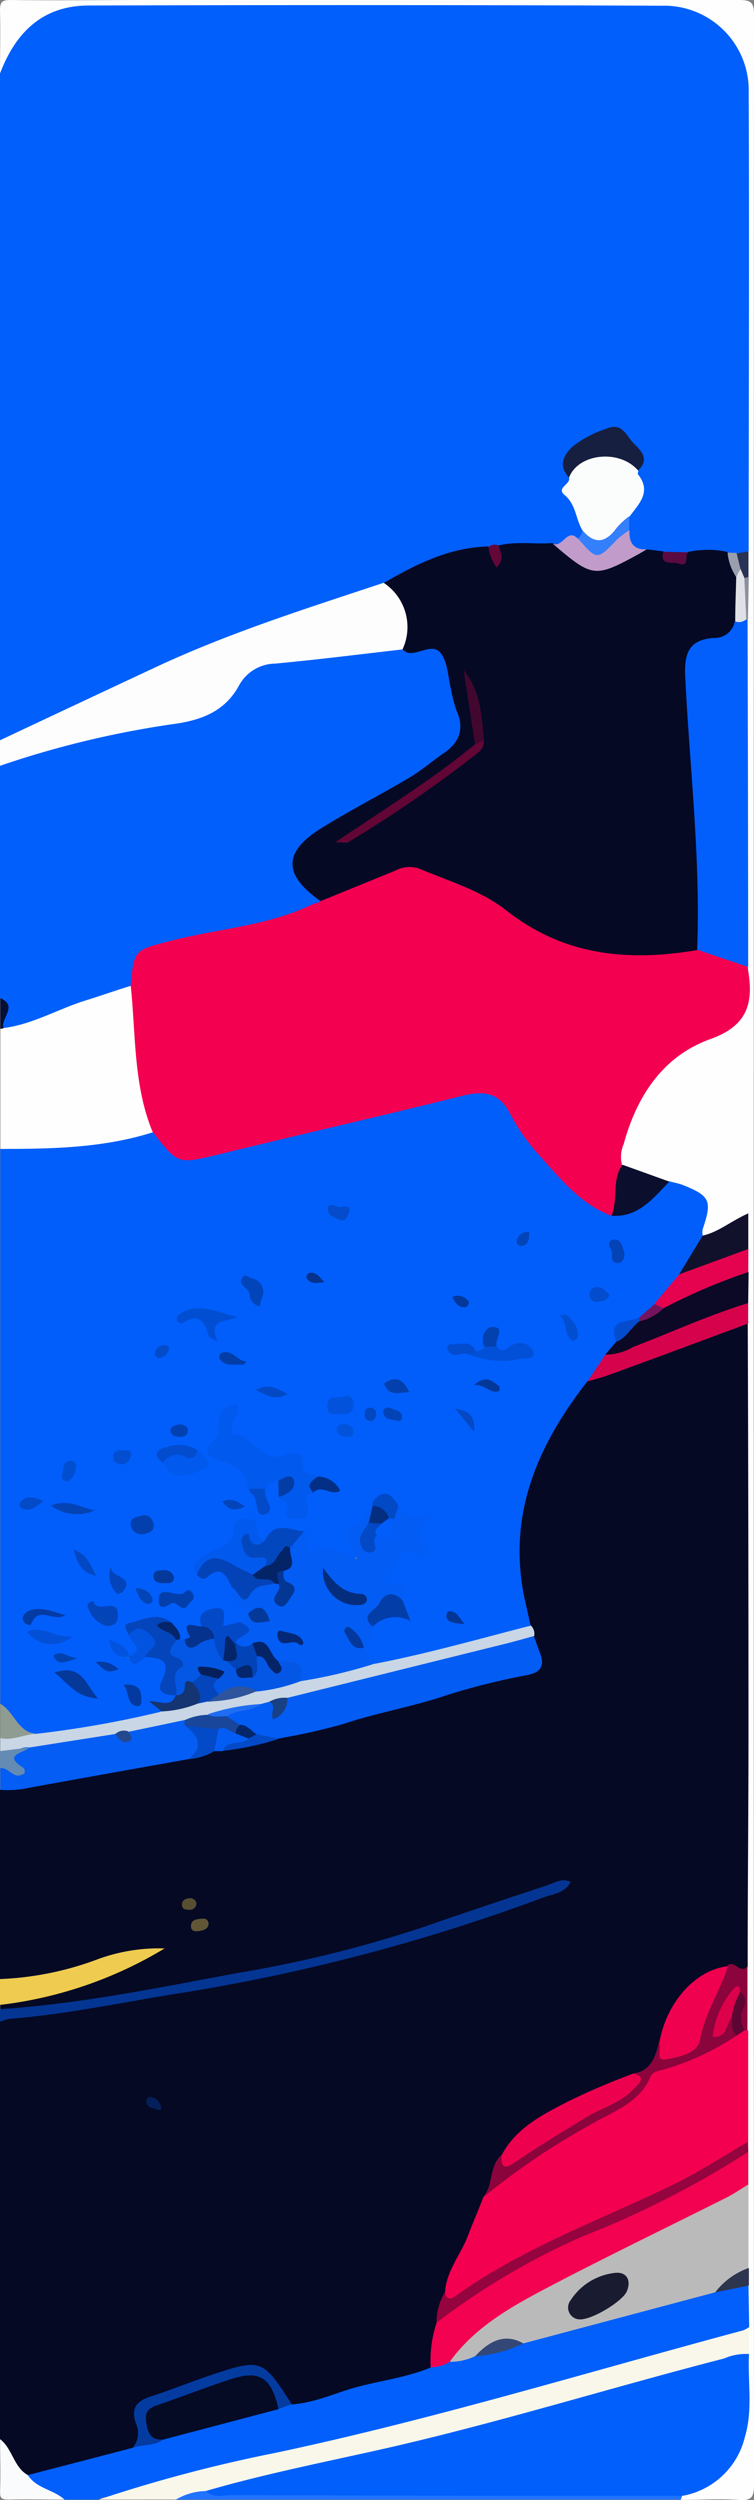 <svg id="Layer_1" data-name="Layer 1" xmlns="http://www.w3.org/2000/svg" viewBox="0 0 73.88 244.85"><rect x="0" y="0" width="73.88" height="244.85" fill="#808080" stroke="none"/><defs><style>.cls-1{fill:#050924;}.cls-2{fill:#015ffc;}.cls-3{fill:#015efb;}.cls-4{fill:#fefefe;}.cls-5{fill:#025ffc;}.cls-6{fill:#fdfdfd;}.cls-7{fill:#f8f7ea;}.cls-8{fill:#045df4;}.cls-9{fill:#c8d6e5;}.cls-10{fill:#043593;}.cls-11{fill:#efcc50;}.cls-12{fill:#2173fd;}.cls-13{fill:#fafbfd;}.cls-14{fill:#8f9c91;}.cls-15{fill:#648bb3;}.cls-16{fill:#071033;}.cls-17{fill:#f40050;}.cls-18{fill:#035cf4;}.cls-19{fill:#f20250;}.cls-20{fill:#8b043c;}.cls-21{fill:#ed014e;}.cls-22{fill:#95043e;}.cls-23{fill:#f0014f;}.cls-24{fill:#d6034c;}.cls-25{fill:#033ba1;}.cls-26{fill:#034ac8;}.cls-27{fill:#615737;}.cls-28{fill:#584f33;}.cls-29{fill:#051f5a;}.cls-30{fill:#fbfcfc;}.cls-31{fill:#161f3f;}.cls-32{fill:#c19ccb;}.cls-33{fill:#347ffc;}.cls-34{fill:#5a0a40;}.cls-35{fill:#283255;}.cls-36{fill:#630738;}.cls-37{fill:#9a9ead;}.cls-38{fill:#035cf3;}.cls-39{fill:#0259ed;}.cls-40{fill:#0b0925;}.cls-41{fill:#0457e5;}.cls-42{fill:#e5034f;}.cls-43{fill:#12112c;}.cls-44{fill:#0b0e2c;}.cls-45{fill:#0445bb;}.cls-46{fill:#0343b7;}.cls-47{fill:#0347bf;}.cls-48{fill:#0349c7;}.cls-49{fill:#024ed3;}.cls-50{fill:#033da7;}.cls-51{fill:#0350d8;}.cls-52{fill:#153472;}.cls-53{fill:#0253df;}.cls-54{fill:#043899;}.cls-55{fill:#0344b9;}.cls-56{fill:#033fac;}.cls-57{fill:#0252db;}.cls-58{fill:#034fd6;}.cls-59{fill:#05328c;}.cls-60{fill:#034ccd;}.cls-61{fill:#0245ba;}.cls-62{fill:#0443b6;}.cls-63{fill:#0440ad;}.cls-64{fill:#0249c6;}.cls-65{fill:#0344bb;}.cls-66{fill:#043ba3;}.cls-67{fill:#033086;}.cls-68{fill:#034ac9;}.cls-69{fill:#0348c2;}.cls-70{fill:#043a9f;}.cls-71{fill:#034cce;}.cls-72{fill:#0343b5;}.cls-73{fill:#024ed1;}.cls-74{fill:#0340ad;}.cls-75{fill:#0341af;}.cls-76{fill:#044ccb;}.cls-77{fill:#04389b;}.cls-78{fill:#033ea8;}.cls-79{fill:#0349c5;}.cls-80{fill:#043ca6;}.cls-81{fill:#034ed0;}.cls-82{fill:#0448c3;}.cls-83{fill:#0343b6;}.cls-84{fill:#0241b1;}.cls-85{fill:#033ba3;}.cls-86{fill:#03389b;}.cls-87{fill:#042569;}.cls-88{fill:#0344b7;}.cls-89{fill:#75145e;}.cls-90{fill:#043696;}.cls-91{fill:#04328d;}.cls-92{fill:#0247bf;}.cls-93{fill:#0241ae;}.cls-94{fill:#0345b8;}.cls-95{fill:#034bc9;}.cls-96{fill:#04389a;}.cls-97{fill:#bbbabb;}.cls-98{fill:#2e354f;}.cls-99{fill:#8c8f9c;}.cls-100{fill:#050a25;}.cls-101{fill:#334877;}.cls-102{fill:#19469b;}.cls-103{fill:#24488f;}.cls-104{fill:#2d549d;}.cls-105{fill:#1e6df2;}.cls-106{fill:#184085;}.cls-107{fill:#5d0633;}.cls-108{fill:#04266b;}.cls-109{fill:#dd014b;}.cls-110{fill:#610635;}.cls-111{fill:#42072f;}.cls-112{fill:#e0e1e6;}.cls-113{fill:#052d7e;}.cls-114{fill:#042468;}.cls-115{fill:#0343b8;}.cls-116{fill:#043694;}.cls-117{fill:#052367;}.cls-118{fill:#0348c4;}.cls-119{fill:#04389d;}.cls-120{fill:#042875;}.cls-121{fill:#042e7f;}.cls-122{fill:#05256a;}.cls-123{fill:#051f5c;}.cls-124{fill:#03266c;}.cls-125{fill:#191b31;}</style></defs><path class="cls-1" d="M0,238.9V198c1.32-1.6,3.26-.93,4.87-1.18,8.36-1.29,16.68-2.8,25-4.44,8.09-1.6,15.72-4.71,21.71-6.53-4.37,1.42-10.51,3.68-16.83,5.39-5.42,1.46-11,2.33-16.5,3.37-4.9.92-9.85,1.61-14.77,2.41-1.15.19-2.35.45-3.45-.29v-.42a2.13,2.13,0,0,1,1.08-.61,49.87,49.87,0,0,0,12.83-4.25,13.59,13.59,0,0,0-4,1,36.53,36.53,0,0,1-7.51,1.8A2.47,2.47,0,0,1,0,193.82V175.29c.87-.92,2.11-.71,3.16-.9,5-.9,9.88-1.88,14.84-2.73A10.09,10.09,0,0,0,20.9,171c.32-.07.65-.1,1-.14,1.77-.44,3.62-.52,5.37-1.08,4.42-.92,8.82-2,13.15-3.26,3.14-.9,6.33-1.54,9.43-2.55,2.63-.86,2.66-.82,2-3.49-.11-.42-.34-.81-.42-1.24-3-8.92-.09-16.55,5.06-23.7a2.35,2.35,0,0,1,.81-.65c4.5-1.79,9-3.54,13.59-5.16.94-.33,2.15-1.1,2.73.6v61.39c.05,1.84-1.21,1.5-2.32,1.41-2.72.25-4,2.27-5.18,4.32A11.82,11.82,0,0,0,65,200.36c-.22,1.59-.89,2.8-2.59,3.16-3.76,1.51-7.61,2.83-10.77,5.53a9.08,9.08,0,0,0-2.12,2.3c-.83,1.28-.82,2.9-1.67,4.17-1,3.15-2.84,6-3.79,9.14a9.36,9.36,0,0,0-.76,3.07c-.35,1.54-.21,3.2-1.16,4.58a4,4,0,0,1-2,.94C37,234,34,234.8,30.93,235.72a3.49,3.49,0,0,1-2.23.17c-1-.43-1.51-1.44-2.12-2.24a3.13,3.13,0,0,0-3.84-1.08c-2.66.8-5.23,1.83-7.83,2.75-.81.29-1.26.69-1,1.7a2.86,2.86,0,0,1-.78,3.07,46.21,46.21,0,0,1-10.34,2.65C.77,242.24.79,240.29,0,238.9Z"/><path class="cls-2" d="M0,72.5V7.2C.49,5.83.54,4.35,1.57,3.13A8.16,8.16,0,0,1,8.24.25c19,0,38,0,57,0,5.5,0,8.36,3.11,8.37,8.8q0,22.32,0,44.63c-.2.6-.69.74-1.23.82-.37,0-.75,0-1.12,0a25.88,25.88,0,0,1-3.63.05,23.25,23.25,0,0,0-2.5-.06,6,6,0,0,1-1.79-.14c-1.19-.35-2.29-.79-2.25-2.34a7.08,7.08,0,0,1,.06-1.3,6.78,6.78,0,0,0,1-4.79c.53-1.5-.41-2.46-1.44-3.13-1.25-.82-2.37.17-3.41.79s-1.88,1.66-1.22,3.12c-.48,2,1.44,3.32,1.33,5.2a1.07,1.07,0,0,1-.61,1,14.11,14.11,0,0,1-3,.79c-1.54.05-3.09.06-4.63,0-.44,0-.84.24-1.27.29a24.79,24.79,0,0,0-10,3.55c-7.22,2.53-14.56,4.76-21.55,7.93C11.74,67.62,7.23,69.8,2.73,72,1.91,72.44,1.07,73.19,0,72.5Z"/><path class="cls-3" d="M57.58,135.25c-5,6.39-8,13.35-6.09,21.71.17.75.33,1.5.5,2.25a1.88,1.88,0,0,1-1.08.94c-4.66,1.09-9.23,2.58-14,3.32a2,2,0,0,1-1.47-1.6,2.08,2.08,0,0,1,0-.61,8.51,8.51,0,0,1,.9-2.16,2.84,2.84,0,0,1,2-1.25c1,0,.61-.65.6-1.14,0-.21,0-.47-.11-.6-.67-.61-1.95-.93-1.56-2.12a5.2,5.2,0,0,1,2.36-2.5c1.1-.7,1.22-1.74.09-2.44a4.28,4.28,0,0,1-1.11-1.18c-.52-.64-1.06-1.11-1.79-.27S36,149.52,35,150.1c-.59.35-.22.84-.07,1.29s.25,1.09-.34,1.26c-1.1.32-2.14-.57-3.27-.28-1.48.39-1.72-.68-2-1.7-1.23-.71-2.3-.07-3.38.42-.07,0-.16,0-.21,0-1.58-.91-1.62-1-3.28.56-.78.72-2.15.68-2.44,2a2.23,2.23,0,0,1,3,1.63c0,1.06,1,1.53,1.42,2.37a1.31,1.31,0,0,1,0,.59,1.88,1.88,0,0,1-1,1.1c-.86.26-1.66.8-2.34-.51-.34-.66-.83.1-1.11.51-.75.4-1.05,1.39-2,1.58a1.33,1.33,0,0,1-.54-.15c-.52-.4-.81-1-1.32-1.42-1.11-.26-2.3-.81-2.87.82.21.85,1,1.86-.52,2.29-.38-.25-.66-.66-1.19-.69a2.53,2.53,0,0,1,.78.36c.7.92,1.26,0,1.88-.14,2,.05,2.4.34,2.24,2.19-.06.68-.1,1.21.55,1.57a.91.91,0,0,1,.23.52c-.14,1-1.61.84-1.71,1.91A55.85,55.85,0,0,1,3.71,170.3c-2-.34-3-1.73-3.68-3.44V112.52a1.93,1.93,0,0,1,1.3-.62c4.55.18,9-.74,13.45-1.36a1.79,1.79,0,0,1,1.38.86c1.11,1.85,2.58,1.82,4.48,1.33,8.16-2.11,16.35-4.11,24.59-5.91,3.11-.68,3.78-.47,5.55,2.27a31.2,31.2,0,0,0,8.75,9.16c1.2.69,2.1-.13,3.07-.6,1.2-.59,1.9-1.83,3.11-2.4,3.73.54,4.69,2,3.69,5.54-.44,1.52-1.54,2.66-2.29,4a19.07,19.07,0,0,1-2.58,3.15,13.12,13.12,0,0,1-1.75,1.49c-.81.54-2.2.46-2.09,2A10.41,10.41,0,0,1,59.62,133,5.85,5.85,0,0,1,57.58,135.25Z"/><path class="cls-2" d="M0,97.77V75c.68-1.27,2-1.45,3.17-1.78a124.1,124.1,0,0,1,13.86-3c2.51-.4,4.65-1.3,6-3.64a4.22,4.22,0,0,1,3.22-2.12c4.28-.47,8.55-1.1,12.85-1.31.21,0,.41.09.62.09,4,.08,4,.08,5,4,1.31,5.41,1.05,6-3.8,9.15-2.41,1.54-5,2.72-7.46,4.21-.59.36-1.21.68-1.78,1.08-2.72,1.9-2.86,3.21-.63,5.7a1.88,1.88,0,0,1,.52.89c-.83,1.66-2.49,1.93-4,2.29-3.39.79-6.77,1.64-10.2,2.2-2.34.39-3.9,1.22-4.11,3.76-.8,1-2,1.18-3.1,1.55-2.36.78-4.67,1.72-7,2.59a3.33,3.33,0,0,1-2.6.31C-.38,100,1,98.7,0,97.77Z"/><path class="cls-4" d="M68.85,121a1.8,1.8,0,0,1,0-.61c.94-2.78.74-3.26-1.9-4.32-.43-.17-.9-.25-1.36-.38-1.69.34-3.08-.44-4.47-1.21-.92-.87-.67-1.88-.4-2.92,1.29-5,4.22-8.72,9-10.63,2.66-1.07,3.51-2.65,3.1-5.27-.07-.49,0-1,0-1.47-.3-7-.1-14.1-.12-21.15,0-4-.18-8.09.13-12.14,0-1.44,0-2.88,0-4.33,0-.9-.13-1.85.53-2.63,0-15,.07-29.9,0-44.84A8.29,8.29,0,0,0,64.85.56Q36.75.45,8.68.54C4.18.55,1.53,3.17,0,7.2c0-2,.06-4.08,0-6.11C0,.18.18,0,1.08,0,5.55.07,10,0,14.5,0Q43.44,0,72.37,0c1.26,0,1.51.25,1.51,1.51q-.06,120.9,0,241.81c0,1.26-.24,1.6-1.51,1.51-1.88-.13-3.77,0-5.66,0a.47.47,0,0,1,0-.61,5.42,5.42,0,0,1,1.41-.87,8.35,8.35,0,0,0,4.63-7.79c0-1.74,0-3.48,0-5.22-.16-.82.06-1.64,0-2.46-.11-1.36,0-2.71,0-4.06-.11-.63.08-1.26,0-1.89a68.38,68.38,0,0,1,0-7.71,22,22,0,0,1,0-3.44c0-.39,0-.78,0-1.17a102.83,102.83,0,0,1,0-10.68c.19-2.11-.42-4.28.51-6.32,0-7.63.08-15.26.08-22.89q0-20.06-.07-40.11a2.72,2.72,0,0,1-.51-2,15,15,0,0,1,0-2.76,14.34,14.34,0,0,1,0-2.27,5.91,5.91,0,0,1,0-1c.12-1.27-.24-1.68-1.49-1C70.58,120.93,69.81,121.58,68.85,121Z"/><path class="cls-5" d="M73.34,223.83l.07,4.11a3,3,0,0,1-2.19,1.46c-14.63,4-29.15,8.38-44,11.43-5.33,1.09-10.5,2.91-15.91,3.7-.54.08-1.13-.13-1.61.27H6.32c-1.27-.68-3.23-.33-3.59-2.4L13,239.73a7.17,7.17,0,0,1,2.9-1.36c3.71-.92,7.33-2.16,11.06-3a2.3,2.3,0,0,1,1.63.11c2.11-.15,4-1,6-1.6,2.51-.71,5.14-1,7.57-2a3.46,3.46,0,0,1,2-1,23.75,23.75,0,0,0,2.37-.5A30.65,30.65,0,0,0,51.16,229c6.2-1.75,12.43-3.39,18.67-5C71,224.1,72.14,223.11,73.34,223.83Z"/><path class="cls-6" d="M39.44,63.6c-4.16.48-8.31,1-12.47,1.39a4.1,4.1,0,0,0-3.56,2.16c-1.3,2.38-3.4,3.27-5.92,3.69A93.66,93.66,0,0,0,0,75V72.5q7.64-3.6,15.28-7.17c7.21-3.37,14.78-5.75,22.3-8.25A4,4,0,0,1,39.44,63.6Z"/><path class="cls-4" d="M.36,100.68c2.85-.36,5.32-1.86,8-2.69,1.52-.47,3-1,4.55-1.47.69.42.7,1.14.78,1.83.46,3.71.5,7.49,1.55,11.13a1.46,1.46,0,0,1-.2,1.39c-4.9,1.57-10,1.65-15,1.65v-11.8C.12,100.53.23,100.52.36,100.68Z"/><path class="cls-7" d="M9.68,244.8A142.43,142.43,0,0,1,27,240.22c15.47-3.28,30.58-7.91,45.84-12a2.68,2.68,0,0,0,.54-.31c0,.87,0,1.73,0,2.6a3.7,3.7,0,0,1-1.81,1c-16.95,4.7-33.92,9.29-51.16,12.82a14.28,14.28,0,0,0-3.19.46Z"/><path class="cls-8" d="M18.48,172.28q-7.77,1.38-15.55,2.79a9.75,9.75,0,0,1-2.9.22v-2.11c.34-.39,1.25.06,1.15-1.12S2.5,171,3.3,170.54a72.48,72.48,0,0,1,7.61-1.18c.63.16,1.32.64,1.82-.26,1.7-.51,3.36-1.22,5.21-.89a2.55,2.55,0,0,1,.52.33C20.43,170.59,20.44,171.07,18.48,172.28Z"/><path class="cls-9" d="M11.3,169.82l-8.4,1.32c-1-.18-1.83.9-2.87.36v-1.27c1.06-.92,2.25-.73,3.45-.42a101.67,101.67,0,0,0,12.37-2.19,11,11,0,0,1,3.35-1.27,6.25,6.25,0,0,1,1-.09c1.68-.29,3.34-.71,5-1.15,1.36-.43,2.77-.64,4.14-1,2.41-.3,4.67-1.56,7.2-1.13,5.24-1,10.34-2.46,15.49-3.78a1.17,1.17,0,0,1,.32,1,2.19,2.19,0,0,1-1.67,1.12c-7.32,1.9-14.62,3.86-22,5.33-.65,0-1.25.33-1.89.39a8.9,8.9,0,0,1-1.23.32c-1.7,0-3.27.78-4.94,1a3.53,3.53,0,0,1-2.46.08l-5.5,1.15C12.21,169.94,11.75,169.83,11.3,169.82Z"/><path class="cls-10" d="M0,196.77c7.88-.52,15.59-2.12,23.33-3.55a120.7,120.7,0,0,0,18-4.44c4.07-1.42,8.16-2.78,12.26-4.13.7-.23,1.37-.75,2.33-.36-.54,1.1-1.66,1.18-2.54,1.49a186.6,186.6,0,0,1-35.31,9.35C12.44,196,6.79,197.25,1,197.71A4.61,4.61,0,0,0,0,198Z"/><path class="cls-11" d="M0,193.82a30.57,30.57,0,0,0,9.6-1.95,17.42,17.42,0,0,1,6.53-1.05A40.26,40.26,0,0,1,0,196.35Z"/><path class="cls-12" d="M17.23,244.8a6,6,0,0,1,2.93-.84c14.3-.79,28.61-.19,42.92-.35,1.28,0,2.69-.32,3.74.83,0,.12-.07.24-.11.36Z"/><path class="cls-13" d="M2.73,242.4c.85,1.33,2.52,1.41,3.59,2.4-1.81,0-3.63-.05-5.45,0-.73,0-.89-.13-.86-.86.07-1.69,0-3.37,0-5.06C1.24,239.83,1.33,241.62,2.73,242.4Z"/><path class="cls-14" d="M3.48,169.81c-1.16.06-2.25.67-3.45.42v-3.37C1.37,167.62,1.71,169.57,3.48,169.81Z"/><path class="cls-15" d="M0,171.5l2.87-.36c-.56.57-2.67.7-.56,2,.1.07.15.49.08.53a1.13,1.13,0,0,1-.72.22c-.6-.11-1-.82-1.67-.73Z"/><path class="cls-16" d="M.36,100.68l-.16.07-.17,0v-3C1.83,98.55,0,99.74.36,100.68Z"/><path class="cls-17" d="M73.31,198.89v10.9A6.13,6.13,0,0,1,70.87,212c-5.83,3.59-12.31,5.8-18.4,8.87-2.49,1.25-4.7,3-7.18,4.23-.6.3-1.73,1.42-1.69-.56.12-2.16,1.58-3.77,2.29-5.68.45-1.22,1-2.42,1.45-3.63,3.16-4.23,8-6.1,12.27-8.78,1.24-.77,2.53-1.38,3.31-2.76a3.57,3.57,0,0,1,2.14-1.58,40,40,0,0,0,6.62-3,2.48,2.48,0,0,1,1.11-.43A.74.74,0,0,1,73.31,198.89Z"/><path class="cls-18" d="M25.51,166.9l.88-.24c.7.39,1.34.5,1.78-.38l21.72-5.39c.81-.21,1.61-.44,2.42-.66.19.52.37,1.05.57,1.57.49,1.21.25,1.95-1.18,2.24a67,67,0,0,0-8,2c-3.32,1.13-6.76,1.69-10.06,2.8a59.88,59.88,0,0,1-6.3,1.41,3.45,3.45,0,0,1-2.13,0c-.74-.13-1.25-.7-1.91-1s-1.1-.63-1.2-1.35C23.11,167.13,24.39,167.25,25.51,166.9Z"/><path class="cls-19" d="M44.07,231.3a3.74,3.74,0,0,1-1.87.55,11.88,11.88,0,0,1,.57-4.35c1.54-2.5,4.22-3.54,6.54-5A95.09,95.09,0,0,1,63,216a88.38,88.38,0,0,0,9-4.84c.41-.23.76-.66,1.32-.41v3.19c-.22,1-1.11,1.38-1.9,1.8-4.81,2.55-9.76,4.8-14.59,7.31-4,2.06-8,4-11.17,7.29A10,10,0,0,1,44.07,231.3Z"/><path class="cls-20" d="M72.2,199.34A25.45,25.45,0,0,1,65,202.69c-.49.13-1.06.21-1.25.67-1,2.43-3.32,3.29-5.37,4.43a71,71,0,0,0-11.08,7.44c1.07-1.16.58-3,1.77-4.12a2.28,2.28,0,0,0,2.1-.57,90.11,90.11,0,0,1,8.57-5.07c1-.53,2.2-1,2.29-2.4,1.71-.24,2.17-1.55,2.52-3,1.73,1,3.06.51,3.69-1.52a14.19,14.19,0,0,1,3-6c.67-.77,1.32.92,2,0v6.31a2,2,0,0,1-.34-.06c-1.52-.72-.38-2.1-.76-3.08-1.07.36-1,1.46-1.58,2.28.5-.12.72-.75,1.24-.42A2.5,2.5,0,0,1,72.2,199.34Z"/><path class="cls-21" d="M62.07,203.07c1.32.39.54.94.1,1.43-1.3,1.45-3.18,1.92-4.77,2.88-2.36,1.44-4.73,2.88-7,4.42-1.09.74-1.28.34-1.27-.69,1.41-2.7,4-4,6.51-5.29A69.39,69.39,0,0,1,62.07,203.07Z"/><path class="cls-22" d="M73.32,210.74A91.43,91.43,0,0,1,57.14,219a69,69,0,0,0-14.37,8.48,5.73,5.73,0,0,1,.83-3c.11.7.51.77,1,.41,6.61-4.77,14.26-7.47,21.48-11,2.49-1.22,4.82-2.75,7.22-4.14Z"/><path class="cls-23" d="M71.32,192.56c-.75,2.45-2.26,4.58-2.73,7.2-.23,1.35-2,1.67-3.24,1.91s-.49-1-.76-1.56C65.27,196.12,68.13,192.91,71.32,192.56Z"/><path class="cls-24" d="M73.31,127.62c0,.66,0,1.31,0,2-4.51,1.67-9,3.35-13.55,5-.71.27-1.45.45-2.19.67l1.72-2.58c4-2.21,8.25-3.58,12.45-5.2A1.42,1.42,0,0,1,73.31,127.62Z"/><path class="cls-25" d="M16,238.92c-.88.65-2,.45-3,.81a2.27,2.27,0,0,0,.32-2.39c-.52-1.49.06-2.19,1.45-2.64,2.06-.66,4.06-1.49,6.12-2.17,4.72-1.55,4.87-1.48,7.7,2.93l-1.33.48c-1.6-3-3.92-3-6.65-1.71-1.18.55-2.47.89-3.7,1.38C14.71,236.52,14.63,236.82,16,238.92Z"/><path class="cls-26" d="M18.48,172.28c1.62-1.32.83-2.35-.39-3.33,1.05-.74,2.07-.31,3.09.08.86.89.57,1.69-.18,2.47A5.76,5.76,0,0,1,18.48,172.28Z"/><path class="cls-18" d="M21,171.5l.4-2.14c.66-1.19,1.32-.09,2,0a1.32,1.32,0,0,1,1.1,1c-.61,1-2,.17-2.65,1.14Z"/><path class="cls-26" d="M21.84,171.47c.44-1.21,1.84-.45,2.5-1.21.15-.37.55-.24.8-.42l2.22.44A27.44,27.44,0,0,1,21.84,171.47Z"/><path class="cls-27" d="M20.44,188.34c0,.52-.41.69-.82.76s-.93.11-.91-.48.48-.65.91-.7S20.32,187.88,20.44,188.34Z"/><path class="cls-28" d="M19.25,186.41a.65.65,0,0,1-.7.63c-.36,0-.74-.07-.72-.51s.31-.58.69-.62A.61.61,0,0,1,19.25,186.41Z"/><path class="cls-29" d="M14.33,205.83c0-.31.24-.52.52-.45a1.2,1.2,0,0,1,.93,1c.05.24-.16.32-.39.23C15,206.41,14.41,206.47,14.33,205.83Z"/><path class="cls-1" d="M39.44,63.6a5.19,5.19,0,0,0-1.83-6.51c3.19-1.85,6.45-3.49,10.25-3.57.38.44.72.54,1-.1,1.75-.44,3.54-.09,5.3-.24a8,8,0,0,0,9.22.62L65,54a2.27,2.27,0,0,0,2.45.05,9.06,9.06,0,0,1,3.81,0c.91.67,1.06,1.73,1.39,2.71a13.75,13.75,0,0,1-.09,4,3,3,0,0,1-2.44,2.34c-1.91.37-2.43,1.58-2.29,3.35.42,5.37.67,10.76,1.06,16.13a38.17,38.17,0,0,1-.16,10.24c-.7,1-1.84.81-2.84,1a19.35,19.35,0,0,1-15.09-3.25,50.57,50.57,0,0,0-7.35-4,7.14,7.14,0,0,0-6.59,0A29.43,29.43,0,0,1,33.62,88c-.71.25-1.41.67-2.2.25-3.68-2.56-3.7-4.81.08-7.15,2.78-1.73,5.71-3.22,8.53-4.89,1.2-.7,2.27-1.63,3.41-2.42,1.49-1,2.11-2.3,1.33-4.1a13.91,13.91,0,0,1-.59-2.24c-.28-1.15-.3-2.49-.93-3.4-.82-1.18-2.18.1-3.29-.12A1.63,1.63,0,0,1,39.44,63.6Z"/><path class="cls-30" d="M57.05,51.91c-.64-1.1-.62-2.51-1.72-3.42-.88-.73.62-1.05.43-1.72a1.3,1.3,0,0,1,0-1.21c1.12-2.09,3.06-1.12,4.7-1.23,1.21-.07,2.07.34,2.08,1.75,0,.13-.09.32,0,.41,1.3,1.68.08,2.84-.83,4.06a10.84,10.84,0,0,1-1,1.59C59.2,53.82,58.36,53.78,57.05,51.91Z"/><path class="cls-31" d="M62.52,46.08c-1.8-2.11-5.86-1.69-6.76.69-1.08-1.16-.57-2.16.36-3.05A10.67,10.67,0,0,1,59.38,42c1.62-.71,2,.73,2.74,1.45S63.66,45,62.52,46.08Z"/><path class="cls-32" d="M63.36,53.8l-.72.43c-4.37,2.39-4.57,2.37-8.5-1,1,.5,1.41-1.58,2.47-.48,1.49,1.07,2.83,1.18,4-.53a.71.71,0,0,1,1.07-.23C61.63,53.11,62.06,53.86,63.36,53.8Z"/><path class="cls-33" d="M61.65,51.94a9.06,9.06,0,0,0-1.15.86c-2,2.09-2,2.1-3.89-.1a.86.86,0,0,0,.44-.79c1.25,1.49,2.34,1.22,3.4-.25a7.56,7.56,0,0,1,1.21-1.11Z"/><path class="cls-34" d="M67.48,54.09c-.51.21.2,1.52-1,1.1-.59-.21-1.82.29-1.5-1.15Z"/><path class="cls-35" d="M73.34,54l0,2.5a.59.59,0,0,1-.51.23c-.44-.12-.57-.49-.67-.88,0-.55-.56-1.09,0-1.65Z"/><path class="cls-36" d="M48.84,53.42c.24.68.6,1.37-.18,2.15a4.15,4.15,0,0,1-.8-2A.92.92,0,0,1,48.84,53.42Z"/><path class="cls-37" d="M72.17,54.15l.37,1.53c-.26.22,0,.68-.4.84a5.14,5.14,0,0,1-.85-2.4Z"/><path class="cls-17" d="M31.42,88.25c2.45-1,4.91-2,7.35-3a2.9,2.9,0,0,1,2.41-.14c2.89,1.22,6,2.13,8.47,4.08,5.61,4.42,11.92,5,18.64,3.86a5.36,5.36,0,0,1,5,1.69l0,.21c.56,3.24,0,5.5-3.68,6.81-4.63,1.66-7.21,5.56-8.5,10.29a3.12,3.12,0,0,0-.17,2c.08,1.77.36,3.58-1.07,5-3-1.14-4.93-3.57-7-5.87a19.43,19.43,0,0,1-2.79-3.92c-1-2.07-2.35-2.5-4.55-2-8,2-16,3.82-24,5.77-4.1,1-4.08,1.05-6.6-2.23-1.88-4.61-1.61-9.54-2.13-14.35.35-3.48.37-3.39,3.94-4.31,4.67-1.21,9.6-1.45,14-3.64C31.07,88.48,31.24,88.36,31.42,88.25Z"/><path class="cls-38" d="M36.5,163a49.13,49.13,0,0,1-7.08,1.65,2.86,2.86,0,0,0-2.2-1.61c-1-.25-1.15-1.79-2.45-1.48-.68.16-1.34.23-1.74-.55-.1-.37,0-.85.3-.91,1.2-.28-.18-.88.19-1.23l.8-.86a1.72,1.72,0,0,0,1.12.29c-.37-.18-.81,0-1.1-.31-.46-.9-2-1.09-1.65-2.52,1.52.44,2.63-1.29,4.17-.79a1.45,1.45,0,0,1,.52.24,2.56,2.56,0,0,1,.58,1.43c.19-1.13-1-1.6-.52-2.45s.41-1.69.73-2.51A2.23,2.23,0,0,1,29.82,150c.73.49.14,1.29.44,2,1.49-.54,2.92-.32,4.75.73-.92-1.66-1.85-2.86.3-3.56.65-.22.45-1.57,1.2-2.09a1.25,1.25,0,0,1,.33.49,3.32,3.32,0,0,1-.29,1.76,4.58,4.58,0,0,1-.33.71c-.13.22-.4.58-.22.68s.43-.36.74-.42c1.13,0,1.26-.85,1.38-1.69a1.34,1.34,0,0,1,.91-1.11c.43,1.45,1.57,1.13,3,.82-.86,1.13-1.71,2-.4,2.94.15.1.17.52.1.74a.44.44,0,0,1-.68.21c-2.06-1.26-2,1.44-3.28,1.82-.32.1.17,1.4.79,1.25,2.26-.57.67,1,.88,1.49a3.12,3.12,0,0,0-2.93,2.56,2.33,2.33,0,0,1-.87,2.06,2.48,2.48,0,0,0-.8-.52,3.42,3.42,0,0,1,.81.51Z"/><path class="cls-39" d="M27.27,145a1.32,1.32,0,0,0-1.24.85,1.27,1.27,0,0,1-1.68,0,3,3,0,0,0-2.3-2.63c-1-.27-2.8-.83-.81-2.44.26-.21.17-.92.17-1.41,0-1.25.78-1.61,1.79-1.83.33.78-.21,1.19-.36,1.69s-.19,1.17,0,1.17c2,.06,2.73,3.06,5.15,2.07.72-.3,1.76-.35,1.7,1,0,1.08,1.05.68,1.45,1.18.12.61-.42,1-.46,1.58-.8.11-.78.58-.58,1.21s.12,1.32-.78,1.32c-.69,0-1.69.21-1.15-1.18.25-.64-.82-.39-.87-.93C27.75,146,28.27,145.47,27.27,145Z"/><path class="cls-40" d="M73.31,127.62c-3.85,1.17-7.5,2.86-11.26,4.29a5.42,5.42,0,0,1-2.75.76l1.09-1.27a7.55,7.55,0,0,1,2.17-2.19A11.61,11.61,0,0,0,65,127.58a38.48,38.48,0,0,1,6.17-2.89,2.23,2.23,0,0,1,2.18-.11Z"/><path class="cls-41" d="M27.26,162.66c1.21.12,2.83-.21,2.16,2a16.9,16.9,0,0,1-4.26,1,12.49,12.49,0,0,0-3.74.59,1.22,1.22,0,0,1-.66-1.93c-.23-.66-.49-.21-.74,0a2.79,2.79,0,0,1-.94.87c-.67.19-.8,1.55-1.86.88v0c-.46-.7-1-1.39-.46-2.27a.81.81,0,0,0-.05-1.1c-.83-.9-.41-1.61.4-2.24a.52.52,0,0,1,.53.12l.46,0c1,.89,1.82-1.05,2.85-.25.66.39.76,1.2,1.25,1.72l.38.35a8.84,8.84,0,0,1,1,.88c.22.24.45.46.81.26.39-.37.35-1,.73-1.34C26,161.36,26.38,163.18,27.26,162.66Z"/><path class="cls-42" d="M73.32,124.58A57.12,57.12,0,0,0,65,128.13c-.5.28-.82.19-.88-.43l2.43-2.89c2-1.43,4.12-2.75,6.78-2.49Z"/><path class="cls-43" d="M73.32,122.32l-6.78,2.49,2.31-3.8c1.55-.34,2.76-1.42,4.47-2.18Z"/><path class="cls-44" d="M59.92,119.07c.66-1.6,0-3.5,1.07-5l4.59,1.65C64,117.35,62.57,119.24,59.92,119.07Z"/><path class="cls-39" d="M19.29,154.23c-.87-1.24.36-1.59,1-2,1.13-.73,2.77-.85,2.62-2.83,0-.49.64-.64,1.15-.65s1,.05,1.11.67,0,1.31.87,1.42c-.17,1.27-1,.69-1.7.63.4,1,2.81,0,2,2.08a2.07,2.07,0,0,1-1.5.95,2.65,2.65,0,0,1-1.53-.49A2.91,2.91,0,0,0,19.29,154.23Z"/><path class="cls-45" d="M17.25,160.62c-.31.65-1.24,1.37.25,1.8.33.1.59.71.38.81-1.41.69-.31,1.91-.66,2.8-1,0-2-.22-1.31-1.56.9-1.88-.23-2.11-1.64-2.19.14-1.26,0-2.27-1.66-2.16-.13-.41-.7-1,.06-1.17,1.34-.27,2.73-1.15,4.11-.07a.78.78,0,0,1-1.12.16C16.14,159.42,17.29,159.41,17.25,160.62Z"/><path class="cls-46" d="M19.29,154.23c.72-1.93,2-1.94,3.53-1,.63.37,1.3.68,2,1s1.87-.65,2.1.83c-.86.29-1.76,0-2.47,1.18s-1.11-.51-1.72-.78c-.54-1.1-1-2.3-2.51-.94C19.9,154.77,19.53,154.51,19.29,154.23Z"/><path class="cls-47" d="M26,153.35c.39-1-.37-.83-.87-.79-1.19.09-1.29-.81-1.47-1.6a.79.79,0,0,1,.33-.68c.56-.26.37.28.51.52.43.77,1,.51,1.5,0,.91-1.9,2.45-.91,3.8-.84-.46.54-.91,1.09-1.36,1.63-.71,0-.47.74-.79,1.06C27.21,153.17,26.89,154,26,153.35Z"/><path class="cls-48" d="M21.88,162.63a3.63,3.63,0,0,1-.89-2.14c-.43-.38-1-.65-1.24-1.2-.68-1.64,1.18-1.78,1.59-1.8.91,0,.54,1,.55,1.76l1.63-.39c2.25,1.12-.51,1.3-.38,2a1.63,1.63,0,0,0-.17.2C22.32,161.39,22.4,162.23,21.88,162.63Z"/><path class="cls-49" d="M21.34,131.41c-.33-.23-.88-.4-.95-.7-.4-1.52-1.11-2.06-2.54-1.1-.08,0-.41-.11-.48-.25a.59.59,0,0,1,.09-.55,3,3,0,0,1,1.08-.58c1.66-.39,3.12.42,4.72.74C22.26,129.52,20.24,129.08,21.34,131.41Z"/><path class="cls-50" d="M36.52,159.31c-1.33-1.16.33-1.61.65-2.29.47-1,1.39-1.23,2.28-.27l.78,2A3.1,3.1,0,0,0,36.52,159.31Z"/><path class="cls-51" d="M48.67,131.89c.64.75,1,.05,1.56-.19a1.46,1.46,0,0,1,2,.58c.3.94-.74.71-1.27.81a8.26,8.26,0,0,1-4.74-.35.48.48,0,0,1,.43-.44.89.89,0,0,0,.84-.42A.85.85,0,0,1,48.67,131.89Z"/><path class="cls-39" d="M19.32,142c.69.42,1.41,1.54.95,1.73-1,.43-2.18,1.09-3.37.62-.39-.16-.63-.71-.93-1.08,0-1,.68-1.25,1.55-1.26C18.12,142,18.73,142.47,19.32,142Z"/><path class="cls-52" d="M17.22,166a.74.74,0,0,0,.88-.83c0-.68.38-.56.78-.4,1,.47,1.66,1,.52,2.06a10.62,10.62,0,0,1-3.55.78l-1.26-1C15.73,166.6,16.81,167.27,17.22,166Z"/><path class="cls-53" d="M12.61,160.12c.73-.92,1.35-.72,2.15,0,1.2,1.11-.41,1.42-.49,2.15-.56.27-1.14,1.44-1.68,0l0,0C14.32,161.5,12.77,160.82,12.61,160.12Z"/><path class="cls-54" d="M5.34,163.8c2.64-.86,3,1.06,4.25,2.54C7.42,166.21,6.68,164.86,5.34,163.8Z"/><path class="cls-55" d="M10.45,159.26a2.84,2.84,0,0,1-1.85-1.9c-.14-.38.52-.68.58-.48.38,1.24,2.45-.6,2.37,1.38C11.53,159,11.17,159.2,10.45,159.26Z"/><path class="cls-56" d="M16.79,156a3.83,3.83,0,0,0,1,.11c.34-.06.6-.7,1-.16a.58.58,0,0,1-.08.91c-.34.29-.52.95-1.15.45-.28-.22-.54-.46-.92-.21-.57.38-1.09.52-1.08-.43S16.2,155.87,16.79,156Z"/><path class="cls-57" d="M33.33,138.5c-.5-.18-1.17.37-1.25-.65-.1-1.4,1-.83,1.57-1.08.72-.32,1.05.41,1,.91C34.56,138.39,33.92,138.57,33.33,138.5Z"/><path class="cls-58" d="M2.67,159.83c1.51-.75,2.72.66,4.4.43A3,3,0,0,1,2.67,159.83Z"/><path class="cls-59" d="M19.75,159.29a1.18,1.18,0,0,1,1.24,1.2,3,3,0,0,0-1.64.63c-.61.39-1.16.36-1.25-.56l.53-.22C17.64,158.51,19.07,159.31,19.75,159.29Z"/><path class="cls-60" d="M19.32,142c-.09.75-.54,1-1.17.65a1.65,1.65,0,0,0-2.18.62c-1.41-1.06-.09-1.44.54-1.61A3.54,3.54,0,0,1,19.32,142Z"/><path class="cls-61" d="M25.46,127.93a1.19,1.19,0,0,1-1-1.15c-.05-.68-1.29-.89-.66-1.73.26-.34.59.07.89.16a1.34,1.34,0,0,1,1,1.85C25.57,127.31,25.53,127.57,25.46,127.93Z"/><path class="cls-62" d="M5,147.45c1.8-.73,3,.3,4.31.45A4.22,4.22,0,0,1,5,147.45Z"/><path class="cls-63" d="M15.07,149.26c.06.78-.57.9-1.06,1a1.06,1.06,0,0,1-1.19-.9c-.15-.74.59-.8,1.08-.93C14.55,148.26,14.89,148.69,15.07,149.26Z"/><path class="cls-64" d="M36.52,147.49c0-.15,0-.29,0-.43,1.09-1.33,1.85-.77,2.52.42-.14.43-.28.86-.41,1.28a.53.53,0,0,1-.49.15C37.39,148.67,37,148,36.52,147.49Z"/><path class="cls-65" d="M10.93,153.31c-.43,1.2,2.38,1,1.14,2.51-.17.2-.51.41-.72.15A2.49,2.49,0,0,1,10.93,153.31Z"/><path class="cls-66" d="M6.4,158.18c-1.13.74-2.63-1-3.35.88-.1.23-.66,0-.79-.38s.19-.78.58-.93C4,157.28,5.12,157.85,6.4,158.18Z"/><path class="cls-67" d="M30.7,146.18c-.79-.8-.1-1.17.46-1.58A2.48,2.48,0,0,1,33.34,146C32.47,146.56,31.48,145.33,30.7,146.18Z"/><path class="cls-68" d="M24.35,145.8H26c-.32.87,1.16,2.11,0,2.5s-.58-1.47-1.33-2C24.53,146.21,24.46,146,24.35,145.8Z"/><path class="cls-69" d="M9.44,154.33c-1.33-.24-1.88-1.13-2.22-2.57C8.64,152.26,8.9,153.42,9.44,154.33Z"/><path class="cls-70" d="M12.08,165c1.09-.11,1.77.19,1.77,1.28,0,.33.05.87-.39.82C12.29,166.91,12.71,165.57,12.08,165Z"/><path class="cls-60" d="M62.65,129.41c-.82.59-1.25,1.62-2.26,2-.92-2.37,1.22-1.84,2.22-2.38.11.08.15.16.12.25S62.68,129.41,62.65,129.41Z"/><path class="cls-71" d="M46.6,132.3l-.43.44-.19-.08c-.68-.39-1.72.6-2.16-.58,0-.11.2-.48.23-.47C44.9,131.85,46,131.06,46.6,132.3Z"/><path class="cls-72" d="M60.12,121.38c.75,0,.84.65,1,1.12s0,1.12-.5,1.18c-1,.11-.48-.88-.75-1.33S59.52,121.57,60.12,121.38Z"/><path class="cls-73" d="M54.84,128.83c.52-.05.61-.09.64-.06.67.61,1.34,1.24,1.08,2.28,0,.12-.4.3-.47.25C55.17,130.68,55.69,129.59,54.84,128.83Z"/><path class="cls-74" d="M37.64,135.49c1.15-.81,1.89-.41,2.46.86C39.13,136.34,38.11,136.86,37.64,135.49Z"/><path class="cls-75" d="M48.67,131.89H47.44c-.42-1.09.21-2.07,1-1.93C49.51,130.11,48.43,131.22,48.67,131.89Z"/><path class="cls-76" d="M34.24,118.71c-.24.36-.3,1.06-1,.74-.46-.21-1.18-.46-1.13-1,.07-.77.71-.31,1.12-.24S34.31,117.79,34.24,118.71Z"/><path class="cls-60" d="M59.72,126.86c-.27.61-.83.57-1.25.64s-.73-.4-.72-.81.42-.68.87-.64S59.44,126.49,59.72,126.86Z"/><path class="cls-77" d="M17.06,154.5c-.06.59-.52.55-.92.55s-1.08,0-1.1-.65.49-.58.92-.61A.94.94,0,0,1,17.06,154.5Z"/><path class="cls-78" d="M24.14,133.33c-.19.24-.24.34-.27.33-.82-.1-1.78.27-2.38-.61a.58.58,0,0,1,.15-.52C22.75,132.05,23.17,133.27,24.14,133.33Z"/><path class="cls-79" d="M28.18,136.52c-1.25.72-2,.12-3.13-.38C26.39,135.41,27.12,136,28.18,136.52Z"/><path class="cls-73" d="M6.63,145.09c-.35,0-.63-.25-.57-.5.15-.56,0-1.36.78-1.54a.57.57,0,0,1,.61.68A1.73,1.73,0,0,1,6.63,145.09Z"/><path class="cls-80" d="M27.27,145c.53-.2,1.32-.83,1.53,0s-.65,1.37-1.49,1.61C27.3,146.05,27.28,145.5,27.27,145Z"/><path class="cls-81" d="M12.83,142.64c-.2.42-.46.86-1,.76-.43-.06-.82-.32-.74-.81.1-.66.68-.57,1.15-.56S12.9,142.11,12.83,142.64Z"/><path class="cls-68" d="M4.26,147c-.86.7-1.47,1.15-2.26.63-.09,0-.09-.42,0-.53C2.6,146.43,3.28,146.58,4.26,147Z"/><path class="cls-82" d="M46.45,140.23l-1.89-2.32C45.48,138.19,46.62,138.24,46.45,140.23Z"/><path class="cls-83" d="M37.54,138.24c.15-.48.52-.45.82-.31.46.21,1.16.27,1,1-.06.33-.4.24-.66.16C38.21,139,37.61,139,37.54,138.24Z"/><path class="cls-84" d="M18.39,139.88c.06.6-.21.79-.58.82s-1,.05-1.11-.58c0-.36.37-.53.73-.59A.89.89,0,0,1,18.39,139.88Z"/><path class="cls-57" d="M34.66,140.29c-.12.45-.49.44-.81.42S33,140.5,33,140s.48-.58.89-.51S34.63,139.78,34.66,140.29Z"/><path class="cls-85" d="M9.37,162.77a2.58,2.58,0,0,1,2.26.72C10.5,163.83,10.5,163.83,9.37,162.77Z"/><path class="cls-86" d="M46.44,135.63c1.3-1.07,1.85-.27,2.46.11.08,0,.05.48,0,.5C48.05,136.56,47.65,135.6,46.44,135.63Z"/><path class="cls-53" d="M12.59,162.25c-1.13.18-1.66-.41-1.91-1.67,1,.36,1.73.62,2,1.63Z"/><path class="cls-87" d="M17.25,160.62c-.33-.83-1.35-.81-1.87-1.41.45-.56.95-.31,1.4-.33.4.5.95.91.86,1.66A1.36,1.36,0,0,0,17.25,160.62Z"/><path class="cls-88" d="M13.27,155.51c1,.08,1.54.47,1.7,1.23,0,.09-.27.37-.38.35C13.8,157,13.58,156.35,13.27,155.51Z"/><path class="cls-65" d="M24,147.55c-1.08.5-1.64.3-2.21-.49C22.68,146.66,23.2,147,24,147.55Z"/><path class="cls-89" d="M62.65,129.41c0-.13,0-.26,0-.39l1.5-1.32.88.43A5.24,5.24,0,0,1,62.65,129.41Z"/><path class="cls-90" d="M45.52,159.07c-1-.13-1.59-.09-1.79-.74,0-.15.1-.51.19-.52C44.68,157.71,44.93,158.29,45.52,159.07Z"/><path class="cls-91" d="M31.78,125.57c-.64.06-1.34.28-1.76-.42-.05-.09.14-.45.26-.48C31,124.51,31.32,125.09,31.78,125.57Z"/><path class="cls-92" d="M36.85,138.57c-.1.34-.23.69-.67.58s-.47-.45-.43-.81a.52.52,0,0,1,.56-.48A.58.58,0,0,1,36.85,138.57Z"/><path class="cls-93" d="M7.57,162.4c-1.18.39-1.91.81-2.34-.26C6,161.55,6.55,162.28,7.57,162.4Z"/><path class="cls-94" d="M51.85,120.66c0,.7,0,1.27-.8,1.38-.13,0-.45-.24-.43-.34A1.06,1.06,0,0,1,51.85,120.66Z"/><path class="cls-95" d="M16.56,132.12a1.16,1.16,0,0,1-.81.86.4.4,0,0,1-.55-.41c0-.51.35-.71.76-.82A.43.43,0,0,1,16.56,132.12Z"/><path class="cls-96" d="M44.34,127a1.28,1.28,0,0,1,1.62.54c0,.06-.15.44-.27.46C45,128.12,44.58,127.68,44.34,127Z"/><path class="cls-2" d="M66.82,244.44q-22,0-44.06-.08c-.87,0-1.82.32-2.6-.4,6-1.75,12.18-2.93,18.29-4.33,10.93-2.52,21.64-5.86,32.5-8.65a5.38,5.38,0,0,1,2.44-.44c-.14,2.7.4,5.45-.4,8.11A7.67,7.67,0,0,1,66.82,244.44Z"/><path class="cls-5" d="M73.31,94.7l-5-1.69c.35-9-.74-17.85-1.17-26.77-.11-2.25.36-3.59,2.79-3.76A2,2,0,0,0,72,60.86c.32,0,.51-.38.85-.39a.54.54,0,0,1,.4.22Q73.3,77.69,73.31,94.7Z"/><path class="cls-97" d="M44.07,231.3c2.58-3.58,6.37-5.58,10.12-7.55,5.62-2.93,11.33-5.69,17-8.53.74-.38,1.43-.86,2.15-1.29,0,2.73,0,5.45,0,8.18a7.69,7.69,0,0,1-3.31,2.4l-18.78,5c-1.79-.38-3.2.66-4.74,1.26A5.43,5.43,0,0,1,44.07,231.3Z"/><path class="cls-98" d="M70.07,224.51a7.1,7.1,0,0,1,3.31-2.4c0,.57,0,1.15,0,1.72Z"/><path class="cls-99" d="M73.29,60.69l-.17,0c-.89-1.32-.63-2.69-.19-4.07l.44-.13Z"/><path class="cls-100" d="M16,238.92c-1.35.09-1.56-.81-1.69-1.87s.49-1.29,1.28-1.56c2.37-.81,4.7-1.74,7.08-2.5,2.8-.9,3.91-.14,4.63,2.95Z"/><path class="cls-101" d="M46.55,230.77c1.61-1.77,3.14-2.18,4.74-1.26A13.23,13.23,0,0,1,46.55,230.77Z"/><path class="cls-102" d="M23.1,169.77c-.57-.1-1-.85-1.7-.41L18.09,169c0-.18,0-.35,0-.53a5.64,5.64,0,0,1,2.28-.53c.62.16,1.29-.2,1.89.18l1.29.84A.94.94,0,0,1,23.1,169.77Z"/><path class="cls-103" d="M11.3,169.82a1.23,1.23,0,0,1,1.28-.25c.22.34.56.76,0,1S11.6,170.28,11.3,169.82Z"/><path class="cls-45" d="M19.4,166.84c.55-.87-.09-1.44-.52-2.06l.84-.8c.75-.58,1.26-.13,1.73.43-.93.53-.42,1,0,1.53a1,1,0,0,1-1.13.7Z"/><path class="cls-104" d="M20.35,166.64l1.13-.7a3.12,3.12,0,0,1,3.68-.32A12.65,12.65,0,0,1,20.35,166.64Z"/><path class="cls-105" d="M22.25,168.07c-.63,0-1.29.19-1.89-.18a19.72,19.72,0,0,1,5.16-1C24.57,167.68,23.24,167.39,22.25,168.07Z"/><path class="cls-106" d="M28.17,166.28a2.1,2.1,0,0,1-1.41,2.1c-.31-.57.38-1.31-.37-1.72A3,3,0,0,1,28.17,166.28Z"/><path class="cls-107" d="M72.2,199.34c-.65-.45-.4-1.16-.5-1.76-.65-1.16-.2-1.94.84-2.52a1.24,1.24,0,0,1,.28,1.65,2.14,2.14,0,0,0,.15,2.12Z"/><path class="cls-108" d="M23.1,169.77a1,1,0,0,1,.44-.85c.69,0,1.07.6,1.6.92l-.8.42Z"/><path class="cls-109" d="M72.54,195.06a6.77,6.77,0,0,0-.84,2.52c-.57.64-.41,2-1.87,1.91a8.63,8.63,0,0,1,2-4.66C72.14,194.44,72.5,194.32,72.54,195.06Z"/><path class="cls-110" d="M47.42,72.5a1.41,1.41,0,0,1-.62,1.25,126.38,126.38,0,0,1-12.69,8.74c-.15.09-.39,0-1.26,0,4.94-3.33,9.53-6.17,13.7-9.6C46.81,72.7,46.94,72.22,47.42,72.5Z"/><path class="cls-111" d="M47.42,72.5l-.87.4q-.57-3.65-1.12-7.27C47.1,67.67,47.2,70.1,47.42,72.5Z"/><path class="cls-112" d="M72.93,56.58c.07,1.36.13,2.71.19,4.07a1.07,1.07,0,0,1-1.08.21c0-1.45.06-2.89.1-4.34l.4-.84Z"/><path class="cls-113" d="M31.67,153.54c1,1.43,2,2.53,3.72,2.56a.55.55,0,0,1,.52.74.69.69,0,0,1-.47.32A3.28,3.28,0,0,1,31.67,153.54Z"/><path class="cls-114" d="M26,153.35c.92,0,1.06-.94,1.57-1.43.27-.26.38-.79.87-.28-.16.76.86,1.88-.68,2.21-.64.24,0,1-.49,1.27a1.4,1.4,0,0,1-.41-.06c-.49-.81-1.64.05-2.1-.83Z"/><path class="cls-115" d="M25.19,162.2c-.14.7.33,1.54-.46,2.1-.36-.64-1.09-.5-1.61-.79l-.88-.82c1.16-.12.28-1.26.83-1.68l.07-.12a1.1,1.1,0,0,0,1.6.05A.9.9,0,0,1,25.19,162.2Z"/><path class="cls-116" d="M27.29,155.12c.16-.42-.68-1.24.49-1.27,0,.42-.11.89.38,1.09,1.26.5.5,1.19.14,1.78-.2.31-.5.81-1,.53-.95-.58-.07-1.16.07-1.74C27.43,155.39,27.33,155.25,27.29,155.12Z"/><path class="cls-117" d="M25.19,162.2l-.45-1.26c1.7-.7,1.63,1.22,2.52,1.72.07.36.59.69.18,1.08s-.61,0-.87-.24C26.08,163.1,26.11,162.14,25.19,162.2Z"/><path class="cls-118" d="M36.94,150.43c-.78.31.45,1.46-.66,1.61a.82.82,0,0,1-.82-.51c-.55-1,.26-1.65.67-2.4a1,1,0,0,1,1.08-.18C37.78,149.57,37.09,150,36.94,150.43Z"/><path class="cls-3" d="M36.94,150.43c-.45-.63.19-.85.45-1.21a.58.58,0,0,1,.72-.54l.51.08C38.22,149.49,39.09,151.49,36.94,150.43Z"/><path class="cls-54" d="M24.34,158c1.09-1,1.71-.56,2.1.79-.84,0-1.78.58-2.12-.77Z"/><path class="cls-119" d="M35.66,161.36c-1.24.29-1.43-.8-1.88-1.49-.14-.22.13-.64.41-.51a3.18,3.18,0,0,1,1.46,2Z"/><path class="cls-120" d="M27.17,160.18c0-.22.07-.57.39-.46.75.25,1.7.19,2.11,1,.18.39-.21.5-.44.27C28.65,160.45,27.44,161.62,27.17,160.18Z"/><path class="cls-121" d="M38.11,148.68l-.72.54-1.26-.09.39-1.64A1.65,1.65,0,0,1,38.11,148.68Z"/><path class="cls-122" d="M23.07,161c-.09.65.75,1.77-.83,1.68a2.25,2.25,0,0,0-.36-.06c.05-.49.14-1,.15-1.45C22.08,159.27,22.68,160.81,23.07,161Z"/><path class="cls-123" d="M21.45,164.41,19.72,164c-.27-.24-.51-.75-.14-.77a5.4,5.4,0,0,1,2.31.44C22.16,163.76,21.65,164.17,21.45,164.41Z"/><path class="cls-124" d="M23.12,163.51c.9-.49,1.75-.88,1.61.79C24.11,164.2,23.19,164.75,23.12,163.51Z"/><path class="cls-125" d="M56.78,227.15a1.16,1.16,0,0,1-.84-1.91,5.92,5.92,0,0,1,4.29-2.64c1.09-.15,1.66.63,1.2,1.78C61.05,225.35,58,227.22,56.78,227.15Z"/></svg>